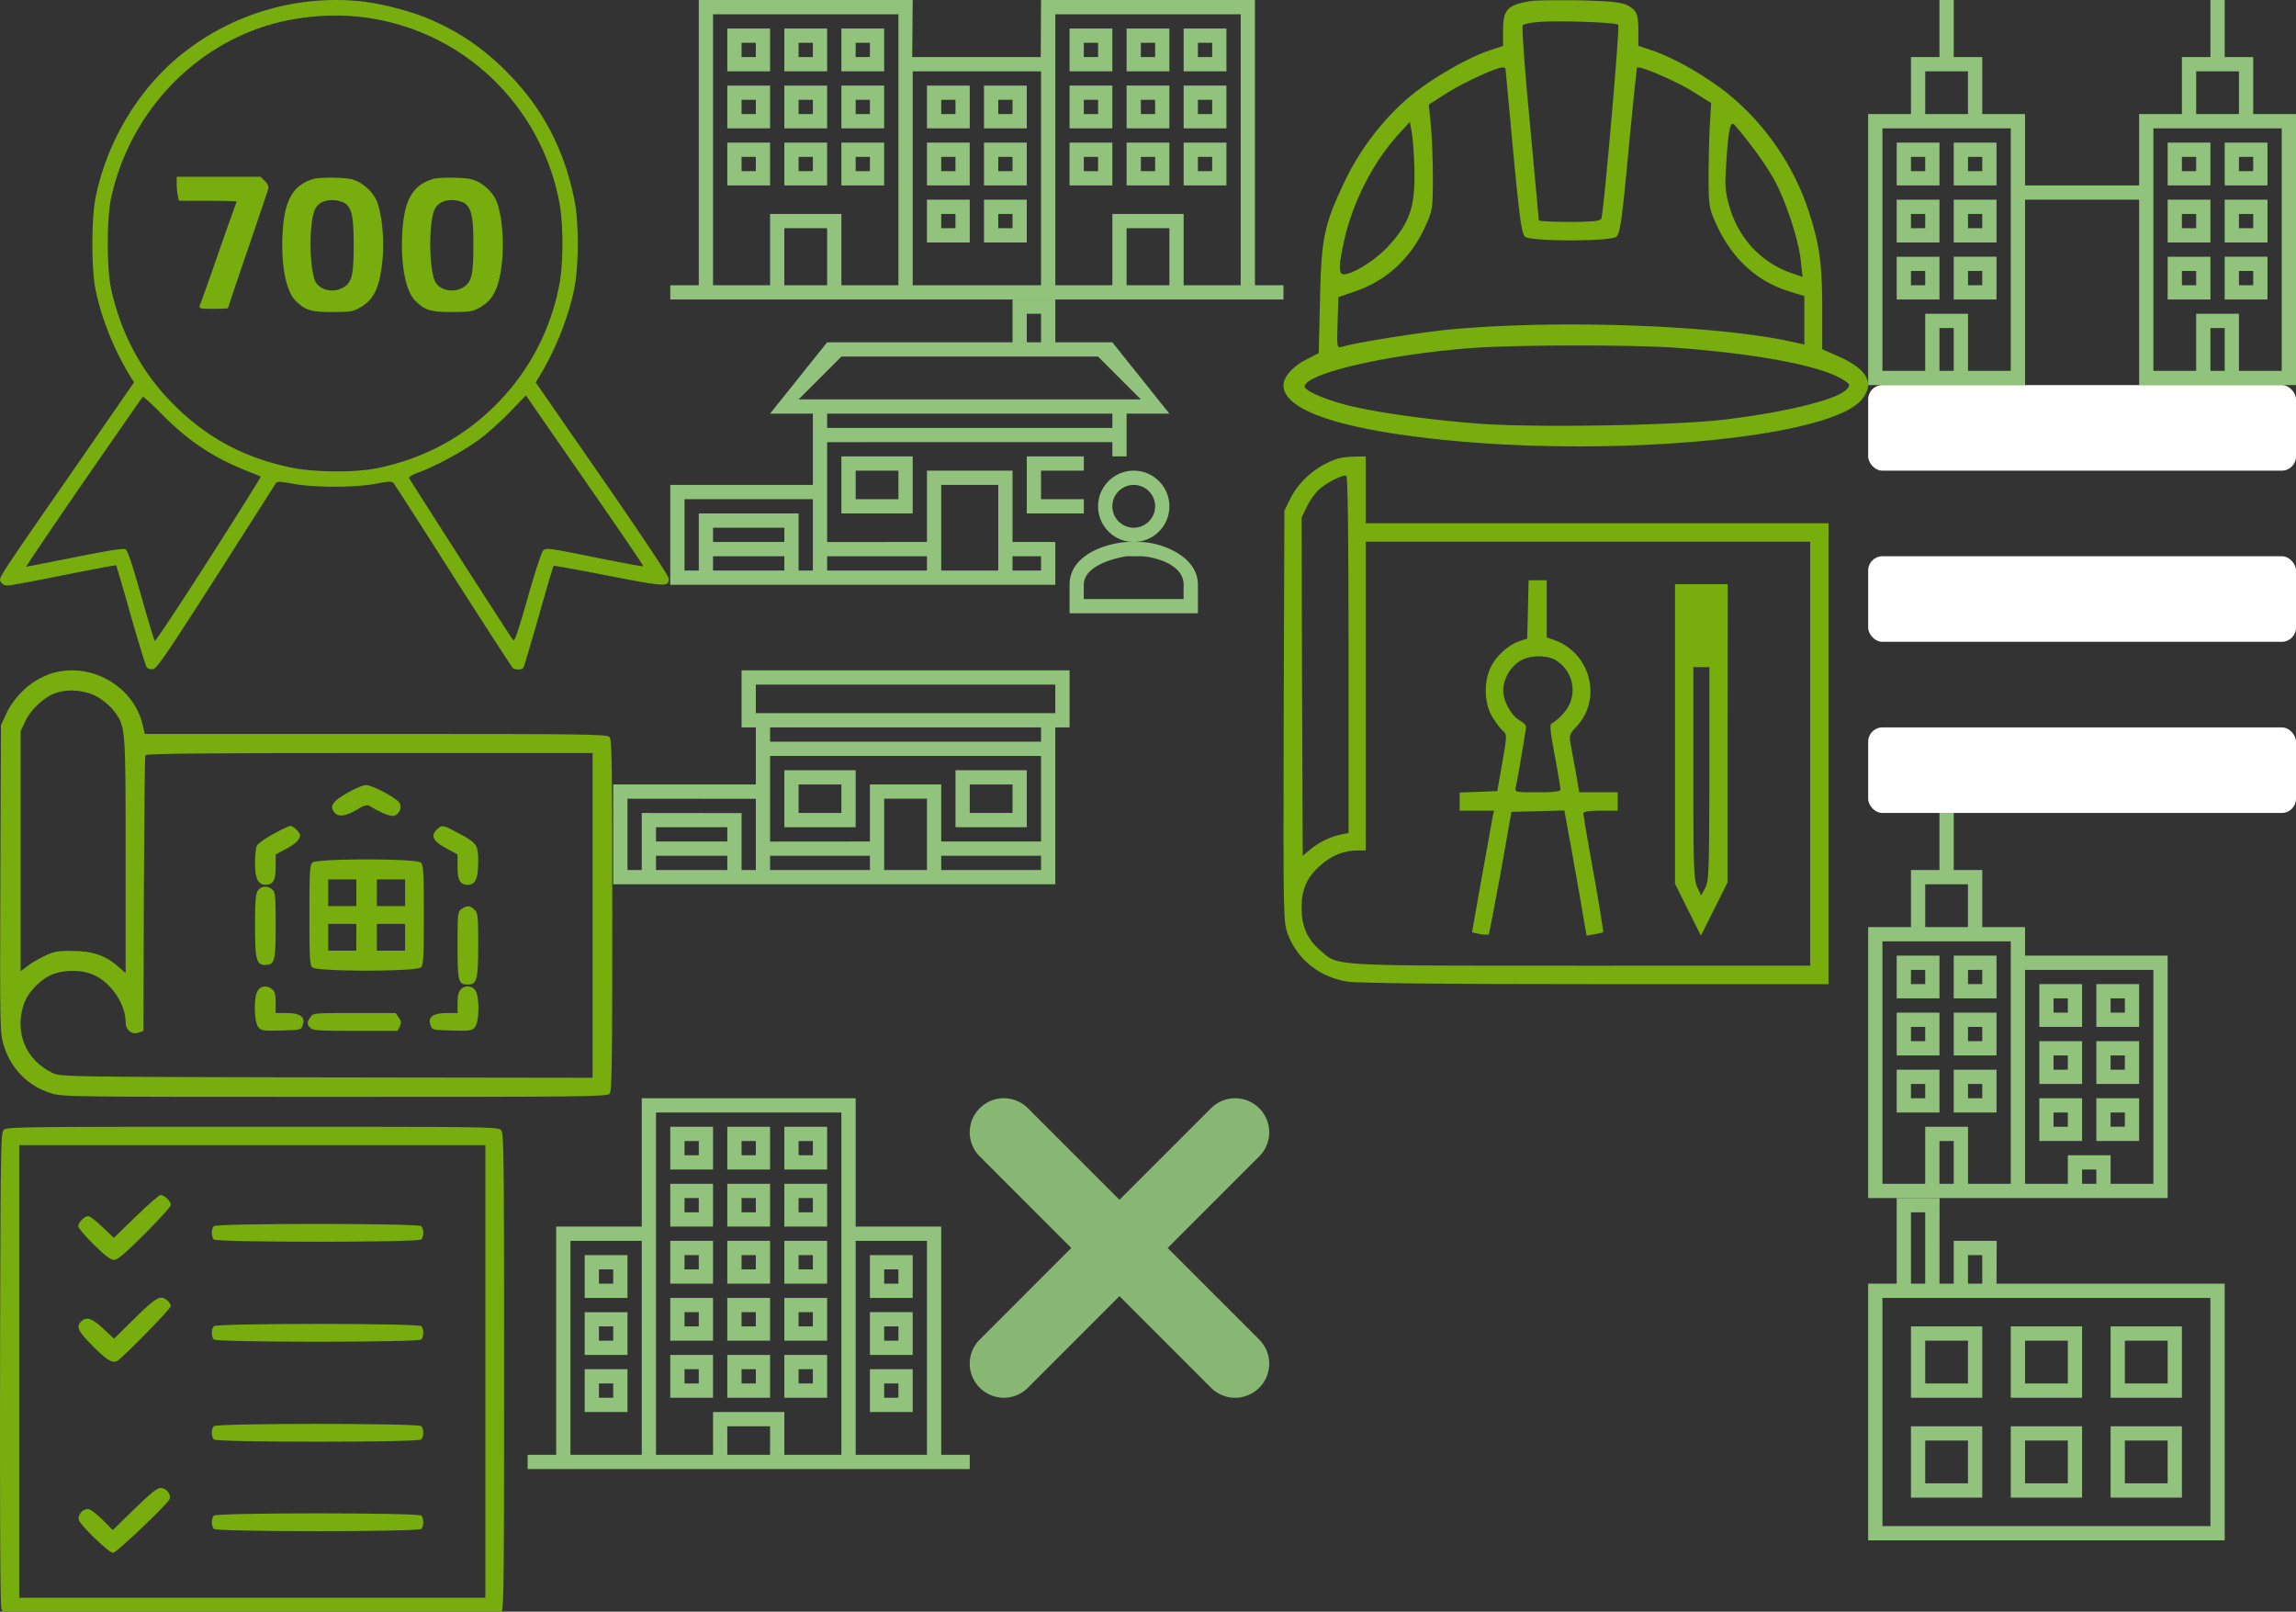 <?xml version="1.0" encoding="UTF-8"?><svg width="161" height="113" viewBox="0 0 161 113" xmlns="http://www.w3.org/2000/svg" xmlns:xlink="http://www.w3.org/1999/xlink"><rect x="0" y="0" width="161" height="113" fill="#333333" stroke="none"/><svg width="41" height="32" viewBox="0 0 41 32" id="L1VzZXJzL2t1a2tvbWFoL3Byb2plY3RzL2lzdC1mcm9udGVuZC9zcmMvbW9kdWxlcy9jaG9vc2UvaWNvbnMvc3ByaXRlLWljb240LnN2Zw==" x="90"><title>sprite-icon4</title><path d="M17.456.06c-1.736.257-2.059.588-2.059 2.075V3.22l-.93.312c-1.558.514-3.993 1.928-5.515 3.158-1.862 1.543-3.58 3.746-4.655 6.023-1.45 3.03-1.647 4.004-1.737 8.319l-.09 3.728-.859.44C.645 25.695 0 26.43 0 27.017c0 1.561 3.205 2.81 9.131 3.581 12.443 1.634 29.094.257 31.421-2.59.931-1.138.394-2.11-1.611-3.01l-1.164-.515V21.71c0-3.213-.179-4.517-.93-6.85a17.857 17.857 0 0 0-5.605-8.226c-1.504-1.23-3.813-2.57-5.407-3.103l-.949-.312v-.973c0-1.268-.107-1.506-.77-1.873-.43-.22-1.217-.294-3.347-.35-1.522-.018-3.008 0-3.313.037zm6.016 1.671c.125.129-1.003 13.075-1.182 13.589-.053.184-.662.239-2.238.239-1.181 0-2.148-.055-2.148-.11 0-.074-.287-3.14-.627-6.832-.358-3.69-.573-6.775-.501-6.849.072-.073.555-.184 1.038-.22 1.29-.129 5.497.018 5.658.183zm-7.896 3.122c0 .092.251 2.7.538 5.84.447 4.682.59 5.729.841 5.912.43.33 5.944.33 6.374 0 .268-.183.412-1.175.86-6.004.304-3.177.572-5.821.608-5.858.161-.165 2.81.973 3.957 1.708l1.235.77-.09 1.543c-.053.863-.089 2.516-.089 3.673 0 2.002.036 2.185.573 3.36 1.092 2.35 2.81 3.93 5.067 4.628l1.074.33v3.398l-1.11-.24c-5.264-1.12-16.131-1.505-23.597-.825-2.041.183-6.66.918-7.663 1.211-.412.129-.412.11-.358-1.67l.053-1.8 1.182-.404c2.166-.735 3.885-2.314 4.87-4.462.555-1.176.573-1.322.573-3.526 0-1.267-.072-2.92-.143-3.691l-.144-1.414 1.182-.753c1.128-.734 3.51-1.836 3.993-1.854.107 0 .214.055.214.128zM9.185 12.07c.036 2.442-.358 3.562-1.755 5.105-.895 1.01-2.542 2.056-3.205 2.056-.394 0-.358-.66.072-2.552.627-2.644 2.023-5.344 3.76-7.254l.805-.881.144.79c.071.44.16 1.67.179 2.736zm23.58-1.91c.59.753 1.342 1.873 1.682 2.516.788 1.45 1.665 4.113 1.826 5.582l.126 1.157-.842-.294c-2.04-.716-3.616-2.387-4.26-4.554-.323-1.083-.359-1.524-.252-3.048.126-2.167.269-2.975.502-2.828.09.055.644.716 1.217 1.469zm-5.372 14.213c5.8.422 10.259 1.267 11.799 2.222.555.349.573.385.304.698-.627.716-4.279 1.616-8.612 2.13-3.401.404-13.034.569-17.008.294-3.545-.258-7.466-.808-9.472-1.323-1.665-.44-3.007-1.046-2.918-1.34.304-.955 6.07-2.24 11.852-2.663 3.134-.22 11.047-.22 14.055-.018z" fill="#77AE0E" fill-rule="evenodd"/></svg><svg width="39" height="37" viewBox="0 0 39 37" id="L1VzZXJzL2t1a2tvbWFoL3Byb2plY3RzL2lzdC1mcm9udGVuZC9zcmMvbW9kdWxlcy9jaG9vc2UvaWNvbnMvc3ByaXRlLWljb241LnN2Zw==" x="90" y="32"><title>sprite-icon5</title><g fill="#77AE0E" fill-rule="evenodd"><path d="M3.84.145C2.394.598 1.109 1.68.466 2.99l-.402.808-.048 14.412c-.032 14.186-.032 14.412.29 15.285.658 1.761 2.216 3.021 4.176 3.328.675.113 6.748.178 17.399.178h16.338V4.686H5.767V0l-.755.016c-.433 0-.947.065-1.172.13zm.723 13.75v12.506l-.61.13c-.74.16-1.479.532-2.122 1.066L1.35 28l-.048-11.859-.032-11.86.402-.823c.225-.469.658-1.034.964-1.26.626-.485 1.526-.922 1.767-.84.112.032.16 4.345.16 12.537zm32.371-7.917v29.73H20.901c-17.752 0-17.03.048-18.298-1.05-.932-.792-1.334-1.713-1.334-3.006 0-1.309.37-2.149 1.334-2.99.787-.694 1.622-1.033 2.586-1.033h.578V5.979h31.167z"/><path d="M17.142 10.736l-.049 2.036-.53.177c-.77.259-1.59.986-1.992 1.761-.53 1.018-.514 2.537.048 3.507.241.404.579.856.755 1.017.306.275.306.291-.032 2.263l-.353 1.97-1.317.05-1.318.048v1.276h2.41l-.096.436c-.049.259-.386 2.182-.772 4.282l-.674 3.813.546.113c.305.049.578.065.626.032.033-.048.402-1.987.836-4.33l.755-4.265 1.863-.049 1.848-.048.257 1.406c.145.775.498 2.746.787 4.378l.514 2.99.547-.098c.305-.048.578-.113.61-.145.032-.032-.257-1.874-.659-4.088-.401-2.213-.723-4.12-.723-4.233 0-.13.354-.194 1.205-.194h1.205v-1.293H20.74l-.257-1.502a76.983 76.983 0 0 1-.37-2.02c-.08-.452 0-.63.402-1.05 1.864-1.939 1.028-5.203-1.542-6.107l-.514-.178V8.684h-1.27l-.047 2.052zm2.008 3.587c1.333.888 1.51 2.682.37 3.813-.274.29-.595.55-.708.581-.16.049-.112.55.21 2.246.224 1.196.4 2.278.4 2.375 0 .162-.433.21-1.606.21-1.59 0-1.606 0-1.526-.371.145-.646.723-4.056.723-4.233 0-.097-.225-.307-.482-.453-.578-.355-1.124-1.357-1.124-2.084 0-.743.465-1.6 1.108-2.02.69-.468 1.976-.5 2.635-.064zM27.456 8.959v21.004l.9 1.81.915 1.825.932-1.858.931-1.858v-10.47l.017-10.453h-3.695zm2.41 13.28c-.017 6.82-.033 7.53-.29 8.015l-.289.533-.273-.582c-.241-.517-.273-1.34-.273-7.998v-7.432h1.124v7.465z"/></g></svg><svg width="47" height="47" viewBox="0 0 47 47" id="L1VzZXJzL2t1a2tvbWFoL3Byb2plY3RzL2lzdC1mcm9udGVuZC9zcmMvbW9kdWxlcy9jaG9vc2UvaWNvbnMvc3ByaXRlLWljb24xLnN2Zw=="><title>sprite-icon1</title><g fill="#77AE0E" fill-rule="evenodd"><path d="M25.14.075c1.44.132 3.562.673 4.916 1.238 2.254.962 4.005 2.176 5.768 4.027 2.35 2.452 3.824 5.361 4.484 8.847.275 1.455.275 4.291 0 5.83-.36 2.008-1.32 4.46-2.482 6.37l-.264.422 4.664 6.731c2.878 4.16 4.664 6.84 4.664 7.02 0 .601-.18.59-4.22-.192-2.087-.409-3.825-.721-3.849-.697-.036.024-.504 1.622-1.043 3.534-.552 1.923-1.031 3.546-1.08 3.618-.083.144-.539.156-.73.024-.06-.048-1.943-2.945-4.185-6.455-2.23-3.51-4.113-6.443-4.196-6.527-.12-.133-.336-.12-1.211.048-1.44.276-4.269.288-5.792.012-.91-.169-1.15-.18-1.234-.06-.048.084-1.943 3.053-4.197 6.587-3.525 5.493-4.16 6.43-4.424 6.467-.168.024-.36-.036-.432-.12-.072-.084-.575-1.72-1.127-3.643a177.452 177.452 0 0 0-1.019-3.522c-.012-.024-1.667.289-3.669.686-1.99.408-3.777.733-3.956.733a.52.52 0 0 1-.468-.253c-.156-.3-.42.097 5.515-8.462l3.825-5.53-.3-.48c-1.103-1.815-1.954-3.93-2.386-5.95-.311-1.43-.311-5.025-.012-6.515.792-3.92 2.986-7.585 5.995-10.025A17.285 17.285 0 0 1 25.141.075zm-4.484 1.262C14.35 2.395 9.194 7.42 7.791 13.887c-.311 1.442-.311 4.928 0 6.37.66 3.018 2.063 5.698 4.137 7.85 2.362 2.464 5.06 3.955 8.429 4.664 1.618.348 4.436.372 6.007.072 3.273-.65 6.126-2.164 8.416-4.472a16.073 16.073 0 0 0 4.46-8.522c.264-1.443.264-4.111 0-5.554C38.222 8.634 34.218 3.91 28.846 2.01c-2.673-.937-5.311-1.154-8.189-.673zm12.985 29.45c-1.103.818-3.081 1.9-4.28 2.332-.48.169-.72.325-.671.41.503.828 7.17 11.226 7.29 11.346.107.12.311-.468 1.019-2.945.48-1.707.97-3.197 1.079-3.317.203-.217.323-.205 3.597.457 1.858.372 3.405.66 3.429.637.036-.048-1.583-2.417-6.63-9.677l-1.595-2.308-1.115 1.154c-.6.625-1.56 1.49-2.123 1.911zM5.85 33.805c-2.242 3.257-4.053 5.926-4.005 5.926.048 0 1.583-.3 3.406-.661 2.385-.481 3.393-.638 3.549-.553.155.084.443.95 1.09 3.221.48 1.707.912 3.137.96 3.198.048.048 1.75-2.513 3.777-5.686 2.038-3.186 3.68-5.806 3.656-5.83-.024-.024-.467-.204-.983-.409-2.362-.937-4.1-2.103-5.899-3.918-.731-.746-1.355-1.31-1.39-1.275-.036.036-1.919 2.741-4.161 5.987z"/><path d="M21.97 12.549c-1.379.42-1.978 1.406-2.134 3.498-.18 2.368.192 4.387.923 5.072.684.65 1.055.757 2.542.757 1.187 0 1.45-.036 1.858-.264 1.02-.54 1.44-1.358 1.643-3.21.156-1.406.024-3.16-.336-4.183-.24-.72-1.043-1.454-1.786-1.646-.588-.145-2.23-.157-2.71-.024zm2.29 1.755c.432.384.54.985.54 2.885 0 2.08-.12 2.596-.708 2.957-.647.396-1.558.24-1.93-.325-.42-.65-.528-3.63-.168-4.892.168-.637.696-.95 1.463-.89.312.024.671.144.803.265zM30.363 12.549c-1.379.42-1.978 1.406-2.134 3.498-.18 2.368.192 4.387.923 5.072.683.65 1.055.757 2.542.757 1.187 0 1.45-.036 1.858-.264 1.02-.54 1.44-1.358 1.643-3.21.156-1.406.024-3.16-.336-4.183-.24-.72-1.043-1.454-1.786-1.646-.588-.145-2.23-.157-2.71-.024zm2.29 1.755c.432.384.54.985.54 2.885 0 2.08-.12 2.596-.708 2.957-.647.396-1.558.24-1.93-.325-.42-.65-.528-3.63-.168-4.892.168-.637.695-.95 1.463-.89.311.024.671.144.803.265zM12.39 12.865c0 .253.036.637.072.842l.084.372h2.014c1.116 0 2.027.024 2.027.048 0 .036-.06.205-.132.397-.072.18-.636 1.767-1.247 3.522a209.287 209.287 0 0 1-1.2 3.39c-.071.192.013.216.948.216.564 0 1.031-.024 1.031-.048s.612-1.851 1.367-4.05a965.121 965.121 0 0 0 1.45-4.28c.049-.204-.011-.349-.227-.577l-.3-.3H12.39v.468z"/></g></svg><svg width="37" height="36" viewBox="0 0 37 36" id="L1VzZXJzL2t1a2tvbWFoL3Byb2plY3RzL2lzdC1mcm9udGVuZC9zcmMvbW9kdWxlcy9jaG9vc2UvaWNvbnMvc3ByaXRlLWljb24yLnN2Zw==" y="77"><title>sprite-icon2</title><g fill="#77AE0E" fill-rule="evenodd"><path d="M.502 36.251a.831.831 0 0 1-.4-.443C.016 35.6-.008 29.721.004 18.96.04 3.291.053 2.43.265 2.221.477 2.012 1.338 2 17.692 2c16.355 0 17.216.012 17.428.221.212.21.224 1.046.224 16.935 0 15.89-.012 16.726-.224 16.935-.212.21-1.086.221-17.278.246C7.75 36.35.677 36.312.502 36.251zm33.532-17.095V3.291H1.35v31.73h32.684V19.156z"/><path d="M9.53 8.289l-1.546 1.5-.798-.762c-.437-.419-.886-.763-.998-.763-.262 0-.7.443-.7.713 0 .111.487.701 1.099 1.292.786.775 1.172 1.07 1.41 1.07.236 0 .748-.43 2.145-1.82 1.01-1.009 1.834-1.919 1.834-2.03 0-.27-.437-.7-.711-.7-.112 0-.898.676-1.734 1.5zM14.995 8.97c-.187.185-.187.75 0 .935.212.21 14.333.21 14.545 0 .188-.184.188-.75 0-.935-.212-.209-14.333-.209-14.545 0zM9.456 15.423l-1.46 1.439-.748-.701c-.786-.738-1.198-.874-1.56-.505-.361.345-.224.665.712 1.612 1.01 1.045 1.472 1.34 1.808 1.156.387-.21 3.768-3.653 3.768-3.85 0-.098-.1-.27-.225-.381-.486-.43-.773-.27-2.295 1.23zM14.995 15.98c-.187.185-.187.75 0 .935.212.21 14.333.21 14.545 0 .188-.184.188-.75 0-.934-.212-.21-14.333-.21-14.545 0zM14.995 22.99c-.187.185-.187.75 0 .935.212.21 14.333.21 14.545 0 .188-.184.188-.75 0-.934-.212-.21-14.333-.21-14.545 0zM9.419 28.802l-1.51 1.476-.736-.738c-.45-.442-.848-.738-1.01-.738-.375 0-.724.419-.637.763.1.381 2.109 2.312 2.408 2.312.212 0 3.693-3.296 3.93-3.726.187-.332-.175-.824-.6-.824-.249 0-.673.344-1.845 1.475zM14.995 29.263c-.187.184-.187.75 0 .934.212.21 14.333.21 14.545 0 .188-.184.188-.75 0-.934-.212-.21-14.333-.21-14.545 0z"/></g></svg><svg width="43" height="30" viewBox="0 0 43 30" id="L1VzZXJzL2t1a2tvbWFoL3Byb2plY3RzL2lzdC1mcm9udGVuZC9zcmMvbW9kdWxlcy9jaG9vc2UvaWNvbnMvc3ByaXRlLWljb24zLnN2Zw==" y="47"><title>sprite-icon3</title><g fill="#77AE0E" fill-rule="evenodd"><path d="M4.234.067C2.67.307 1.131 1.527.421 3.08l-.355.777-.04 10.781C-.014 25.138 0 25.433.263 26.29c.487 1.62 1.683 2.84 3.274 3.348.816.268 1.184.268 19.935.268 17.608 0 19.12-.014 19.278-.228.158-.174.184-2.29.184-12.495 0-10.206-.026-12.322-.184-12.496-.158-.214-1.473-.228-16.385-.228H10.152l-.158-.67C9.415 1.326 6.812-.361 4.234.068zm2.63 1.808c.382.227.894.656 1.118.964.828 1.098.828 1.085.828 10.165v8.223l-.552-.482c-.868-.763-1.801-1.071-3.195-1.071-1.013-.014-1.302.04-1.933.348-.421.2-.973.522-1.223.723l-.46.348V4.26l.315-.67c.381-.844 1.355-1.741 2.17-2.009.92-.308 2.09-.188 2.932.295zm34.69 3.924v22.768L22.92 28.54C4.274 28.5 4.274 28.5 3.67 28.218c-1.854-.884-2.67-2.826-1.999-4.821.276-.844 1.25-1.822 2.09-2.116.921-.322 2.092-.281 2.88.107 1.197.562 2.17 2.05 2.17 3.295 0 .535.434.884.895.723l.355-.12.026-9.577c.026-5.263.066-9.656.105-9.75.04-.12 3.314-.16 15.714-.16h15.649z"/><path d="M24.459 8.533c-1.157.662-1.368.962-1.013 1.425.263.337.776.287 1.552-.175.605-.35.736-.388.96-.25.802.475 1.42.725 1.67.662.368-.1.578-.562.394-.887-.197-.35-1.933-1.275-2.353-1.262-.198 0-.737.225-1.21.487zM19.172 11.47c-.565.312-1.078.674-1.157.812-.065.125-.131.675-.131 1.212 0 1.1.21 1.537.723 1.537.552 0 .723-.313.723-1.262v-.862l.724-.388c.683-.362.986-.662.986-.974 0-.188-.487-.638-.684-.638-.092 0-.631.263-1.184.563zM30.64 11.157c-.474.45-.277.825.722 1.362l.724.388v.862c0 .95.17 1.262.723 1.262.526 0 .723-.437.723-1.6 0-1.212-.079-1.324-1.473-2.061-1.012-.538-1.065-.55-1.42-.213zM21.908 13.481c-.184.163-.21.675-.21 3.674 0 3 .026 3.511.21 3.674.302.3 7.298.3 7.6 0 .184-.163.21-.675.21-3.674 0-2.999-.026-3.511-.21-3.674-.302-.3-7.298-.3-7.6 0zm3.077 2.112v.937H23.012v-1.874H24.985v.937zm3.419 0v.937H26.43v-1.874H28.404v.937zm-3.42 3.124v.937h-1.972V17.78H24.985v.937zm3.42 0v.937H26.43V17.78H28.404v.937zM18.094 15.43c-.17.226-.21.688-.21 2.475 0 2.374.092 2.749.71 2.749.67 0 .736-.262.736-2.774 0-2.074-.026-2.337-.236-2.512-.342-.287-.763-.262-1 .063zM32.375 16.73c-.276.188-.29.25-.29 2.55 0 2.549.053 2.748.724 2.748.631 0 .723-.362.723-2.774 0-2.061-.026-2.249-.263-2.474-.315-.3-.5-.312-.894-.05zM18.094 22.428c-.315.413-.29 2.225.026 2.587.21.25.33.275 1.605.237 1.367-.037 1.38-.037 1.499-.375.21-.562-.171-.85-1.131-.85h-.763v-.724c0-.55-.065-.787-.236-.937-.342-.288-.763-.263-1 .062zM32.31 22.378c-.159.163-.224.463-.224.938v.712h-.763c-.96 0-1.341.287-1.131.85.118.337.132.337 1.5.374 1.275.038 1.393.013 1.617-.237.302-.362.328-2.174.013-2.587a.648.648 0 0 0-1.013-.05zM21.776 24.303c-.263.35-.263.537 0 .774.171.175.644.2 3.156.2h2.946l.157-.312c.119-.237.106-.362-.078-.625l-.21-.312h-2.894c-2.827 0-2.88 0-3.077.275z"/></g></svg><svg width="37" height="22" viewBox="0 0 37 22" id="L1VzZXJzL2t1a2tvbWFoL3Byb2plY3RzL2lzdC1mcm9udGVuZC9zcmMvbW9kdWxlcy9kaXJlY3Rpb25zL2ljb25zL3Nwcml0ZS1pY29uMS5zdmc=" x="47" y="21"><title>noun_796594_cc (1)</title><path d="M27 20H0v-7h10V8H7l4-5h13V0h3v3h4l4 5h-3v3h-1v-1H11v7.006L18 17v-5h6v5h3v3zM11 9h20V8H11v1zm1-5L9 7h24l-3-3H12zm-1 15h7v-1h-7v1zm15 0v-1h-2v1h2zm-3 0v-6h-4v6h4zm-11-8h5v4h-5v-4zm1 1v2h3v-2h-3zm12 3v-4h4v1h-3v2h3v1h-4zm0-14v2h1V1h-1zm7.5 11a2.5 2.5 0 1 1 0 5 2.5 2.5 0 0 1 0-5zm0 1a1.5 1.5 0 1 0 0 3 1.5 1.5 0 0 0 0-3zm.5 4c1.363.03 4 .952 4 3v2h-9v-2c0-2.07 2.468-2.884 4-3h1zm0 1h-1s-3.008.422-3 2c-.013.513 0 1 0 1h7s-.016-.19 0-1c-.005-1.557-2.353-2-3-2zm-23 1v-5H1v5h1v-4h7v4h1zm-7-3v1h5v-1H3zm0 3h5v-1H3v1z" fill-rule="nonzero" fill="#92C37C"/></svg><svg width="31" height="26" viewBox="0 0 31 26" id="L1VzZXJzL2t1a2tvbWFoL3Byb2plY3RzL2lzdC1mcm9udGVuZC9zcmMvbW9kdWxlcy9kaXJlY3Rpb25zL2ljb25zL3Nwcml0ZS1pY29uMi5zdmc=" x="37" y="77"><title>noun_796584_cc (1)</title><path d="M0 26v-1h2V9h6V0h15v9h6v16h2v1H0zm22-1V1H9v24h4v-3h5v3h4zM10 2h3v3h-3V2zm1 1v1h1V3h-1zm3-1h3v3h-3V2zm1 1v1h1V3h-1zm3-1h3v3h-3V2zm1 1v1h1V3h-1zm-9 3h3v3h-3V6zm1 1v1h1V7h-1zm3-1h3v3h-3V6zm1 1v1h1V7h-1zm3-1h3v3h-3V6zm1 1v1h1V7h-1zm-9 3h3v3h-3v-3zm1 1v1h1v-1h-1zm3-1h3v3h-3v-3zm1 1v1h1v-1h-1zm3-1h3v3h-3v-3zm1 1v1h1v-1h-1zm-9 3h3v3h-3v-3zm1 1v1h1v-1h-1zm3-1h3v3h-3v-3zm1 1v1h1v-1h-1zm3-1h3v3h-3v-3zm1 1v1h1v-1h-1zm-9 3h3v3h-3v-3zm1 1v1h1v-1h-1zm7-1h3v3h-3v-3zm1 1v1h1v-1h-1zm-5 4v2h3v-2h-3zM3 10v15h5V10H3zm1 1h3v3H4v-3zm1 1v1h1v-1H5zm-1 3h3v3H4v-3zm1 1v1h1v-1H5zm18-6v15h5V10h-5zm1 1h3v3h-3v-3zm1 1v1h1v-1h-1zm-1 3h3v3h-3v-3zm1 1v1h1v-1h-1zm-1 3h3v3h-3v-3zm1 1v1h1v-1h-1zM4 19h3v3H4v-3zm1 1v1h1v-1H5zm9-2h3v3h-3v-3zm1 1v1h1v-1h-1z" fill-rule="nonzero" fill="#92C37C"/></svg><svg width="43" height="21" viewBox="0 0 43 21" id="L1VzZXJzL2t1a2tvbWFoL3Byb2plY3RzL2lzdC1mcm9udGVuZC9zcmMvbW9kdWxlcy9kaXJlY3Rpb25zL2ljb25zL3Nwcml0ZS1pY29uMy5zdmc=" x="47"><title>noun_796588_cc (1)</title><path d="M0 21v-1h2V0h15l-.034 4h9.014L26 0h15v20h2v1H0zm26-1V5h-9v15h9zm-10 0V1H3v19h4v-5h5v5h4zm24 0V1H27v19h4v-5h5v5h4zM28 2h3v3h-3V2zm1 1v1h1V3h-1zm3-1h3v3h-3V2zm1 1v1h1V3h-1zm-5 3h3v3h-3V6zm1 1v1h1V7h-1zm3-1h3v3h-3V6zm1 1v1h1V7h-1zm-5 3h3v3h-3v-3zm1 1v1h1v-1h-1zm3-1h3v3h-3v-3zm1 1v1h1v-1h-1zM18 6h3v3h-3V6zm1 1v1h1V7h-1zm3-1h3v3h-3V6zm1 1v1h1V7h-1zm-5 3h3v3h-3v-3zm1 1v1h1v-1h-1zm3-1h3v3h-3v-3zm1 1v1h1v-1h-1zm-5 3h3v3h-3v-3zm1 1v1h1v-1h-1zm3-1h3v3h-3v-3zm1 1v1h1v-1h-1zM36 2h3v3h-3V2zm1 1v1h1V3h-1zm-1 3h3v3h-3V6zm1 1v1h1V7h-1zm-1 3h3v3h-3v-3zm1 1v1h1v-1h-1zM4 2h3v3H4V2zm1 1v1h1V3H5zm3-1h3v3H8V2zm1 1v1h1V3H9zM4 6h3v3H4V6zm1 1v1h1V7H5zm3-1h3v3H8V6zm1 1v1h1V7H9zm-5 3h3v3H4v-3zm1 1v1h1v-1H5zm3-1h3v3H8v-3zm1 1v1h1v-1H9zm3-9h3v3h-3V2zm1 1v1h1V3h-1zm-1 3h3v3h-3V6zm1 1v1h1V7h-1zm-1 3h3v3h-3v-3zm1 1v1h1v-1h-1zm-5 5v4h3v-4H8zm24 0v4h3v-4h-3z" fill-rule="nonzero" fill="#92C37C"/></svg><svg width="21" height="27" viewBox="0 0 21 27" id="L1VzZXJzL2t1a2tvbWFoL3Byb2plY3RzL2lzdC1mcm9udGVuZC9zcmMvbW9kdWxlcy9kaXJlY3Rpb25zL2ljb25zL3Nwcml0ZS1pY29uNC5zdmc=" x="131" y="57"><title>noun_796589_cc (1)</title><path d="M21 27H0V8h3V4h2V0h1v4h2v4h3v2h10v17zm-11-1V9H1v17h3v-4h3v4h3zM2 10h3v3H2v-3zm1 1v1h1v-1H3zm-1 3h3v3H2v-3zm1 1v1h1v-1H3zm-1 3h3v3H2v-3zm1 1v1h1v-1H3zm3-9h3v3H6v-3zm1 1v1h1v-1H7zm-1 3h3v3H6v-3zm1 1v1h1v-1H7zm-1 3h3v3H6v-3zm1 1v1h1v-1H7zm-2 4v3h1v-3H5zM4 5v3h3V5H4zm16 21V11h-9v15h3v-2h3v2h3zm-8-14h3v3h-3v-3zm1 1v1h1v-1h-1zm-1 3h3v3h-3v-3zm1 1v1h1v-1h-1zm-1 3h3v3h-3v-3zm1 1v1h1v-1h-1zm3-9h3v3h-3v-3zm1 1v1h1v-1h-1zm-1 3h3v3h-3v-3zm1 1v1h1v-1h-1zm-1 3h3v3h-3v-3zm1 1v1h1v-1h-1zm-2 4v1h1v-1h-1z" fill-rule="nonzero" fill="#92C37C"/></svg><svg width="30" height="27" viewBox="0 0 30 27" id="L1VzZXJzL2t1a2tvbWFoL3Byb2plY3RzL2lzdC1mcm9udGVuZC9zcmMvbW9kdWxlcy9kaXJlY3Rpb25zL2ljb25zL3Nwcml0ZS1pY29uNS5zdmc=" x="131"><title>noun_796585_cc (1)</title><path d="M19 27V14h-8v13H0V8h3V4h2V0h1v4h2v4h3v5h8V8h3V4h2V0h1v4h2v4h3v19H19zm-9-1V9H1v17h3v-4h3v4h3zM2 10h3v3H2v-3zm1 1v1h1v-1H3zm-1 3h3v3H2v-3zm1 1v1h1v-1H3zm-1 3h3v3H2v-3zm1 1v1h1v-1H3zm3-9h3v3H6v-3zm1 1v1h1v-1H7zm-1 3h3v3H6v-3zm1 1v1h1v-1H7zm-1 3h3v3H6v-3zm1 1v1h1v-1H7zm-2 4v3h1v-3H5zM4 5v3h3V5H4zm25 21V9h-9v17h3v-4h3v4h3zm-8-16h3v3h-3v-3zm1 1v1h1v-1h-1zm-1 3h3v3h-3v-3zm1 1v1h1v-1h-1zm-1 3h3v3h-3v-3zm1 1v1h1v-1h-1zm3-9h3v3h-3v-3zm1 1v1h1v-1h-1zm-1 3h3v3h-3v-3zm1 1v1h1v-1h-1zm-1 3h3v3h-3v-3zm1 1v1h1v-1h-1zm-2 4v3h1v-3h-1zM23 5v3h3V5h-3z" fill-rule="nonzero" fill="#92C37C"/></svg><svg width="25" height="24" viewBox="0 0 25 24" id="L1VzZXJzL2t1a2tvbWFoL3Byb2plY3RzL2lzdC1mcm9udGVuZC9zcmMvbW9kdWxlcy9kaXJlY3Rpb25zL2ljb25zL3Nwcml0ZS1pY29uNi5zdmc=" x="131" y="84"><title>noun_730598_cc (1)</title><path d="M25 6v18H0V6h2V0h3.006L5 6h1V3h3.012L9 6h16zM1 23h23V7H1v16zM3 9h5v5H3V9zm1 1v3h3v-3H4zm-1 6h5v5H3v-5zm1 1v3h3v-3H4zm6-8h5v5h-5V9zm1 1v3h3v-3h-3zm-1 6h5v5h-5v-5zm1 1v3h3v-3h-3zm6-8h5v5h-5V9zm1 1v3h3v-3h-3zM3 1v5h1V1H3zm4 3v2h1V4H7zm10 12h5v5h-5v-5zm1 1v3h3v-3h-3z" fill-rule="nonzero" fill="#92C37C"/></svg><svg width="32" height="15" viewBox="0 0 32 15" id="L1VzZXJzL2t1a2tvbWFoL3Byb2plY3RzL2lzdC1mcm9udGVuZC9zcmMvbW9kdWxlcy9kaXJlY3Rpb25zL2ljb25zL3Nwcml0ZS1pY29uNy5zdmc=" x="43" y="47"><title>noun_796601_cc (1)</title><path d="M32 0v4h-1v11H0V8h10V4H9V0h23zM11 5h19V4H11v1zm-1-4v2h21V1H10zm1 13h7v-1h-7v1zm19-8H11v6.006L18 12V8h5v4h7V6zm0 8v-1h-7v1h7zm-8 0V9h-3v5h3zM12 7h5v4h-5V7zm1 1v2h3V8h-3zm11-1h5v4h-5V7zm1 1v2h3V8h-3zm-15 6V9.008L1 9v5h1v-4l7 .008V14h1zm-2-1H3v1h5v-1zm0-1v-1H3v1h5z" fill-rule="nonzero" fill="#92C37C"/></svg><svg width="21" height="21" viewBox="0 0 21 21" id="L1VzZXJzL2t1a2tvbWFoL3Byb2plY3RzL2lzdC1mcm9udGVuZC9zcmMvbW9kdWxlcy9tZW51L3Nwcml0ZS1jbG9zZS5zdmc=" x="68" y="77"><title>sprite-close</title><path d="M10.5 7.12L4.08.7A2.388 2.388 0 0 0 .702.7 2.383 2.383 0 0 0 .7 4.078l6.42 6.422-6.42 6.422A2.383 2.383 0 0 0 .703 20.3a2.388 2.388 0 0 0 3.376.001L10.5 13.88l6.42 6.422a2.388 2.388 0 0 0 3.377-.001c.94-.94.934-2.446.002-3.378l-6.42-6.422 6.42-6.422A2.383 2.383 0 0 0 20.297.7 2.388 2.388 0 0 0 16.921.7L10.5 7.12z" fill="#88b673" fill-rule="evenodd"/></svg><svg width="30" height="30" viewBox="0 0 30 30" id="L1VzZXJzL2t1a2tvbWFoL3Byb2plY3RzL2lzdC1mcm9udGVuZC9zcmMvbW9kdWxlcy9tZW51L3Nwcml0ZS1tZW51LnN2Zw==" x="131" y="27"><title>sprite-hamburger</title><g fill="#fff" fill-rule="evenodd"><rect width="30" height="6" rx="1"/><rect y="24" width="30" height="6" rx="1"/><rect y="12" width="30" height="6" rx="1"/></g></svg></svg>